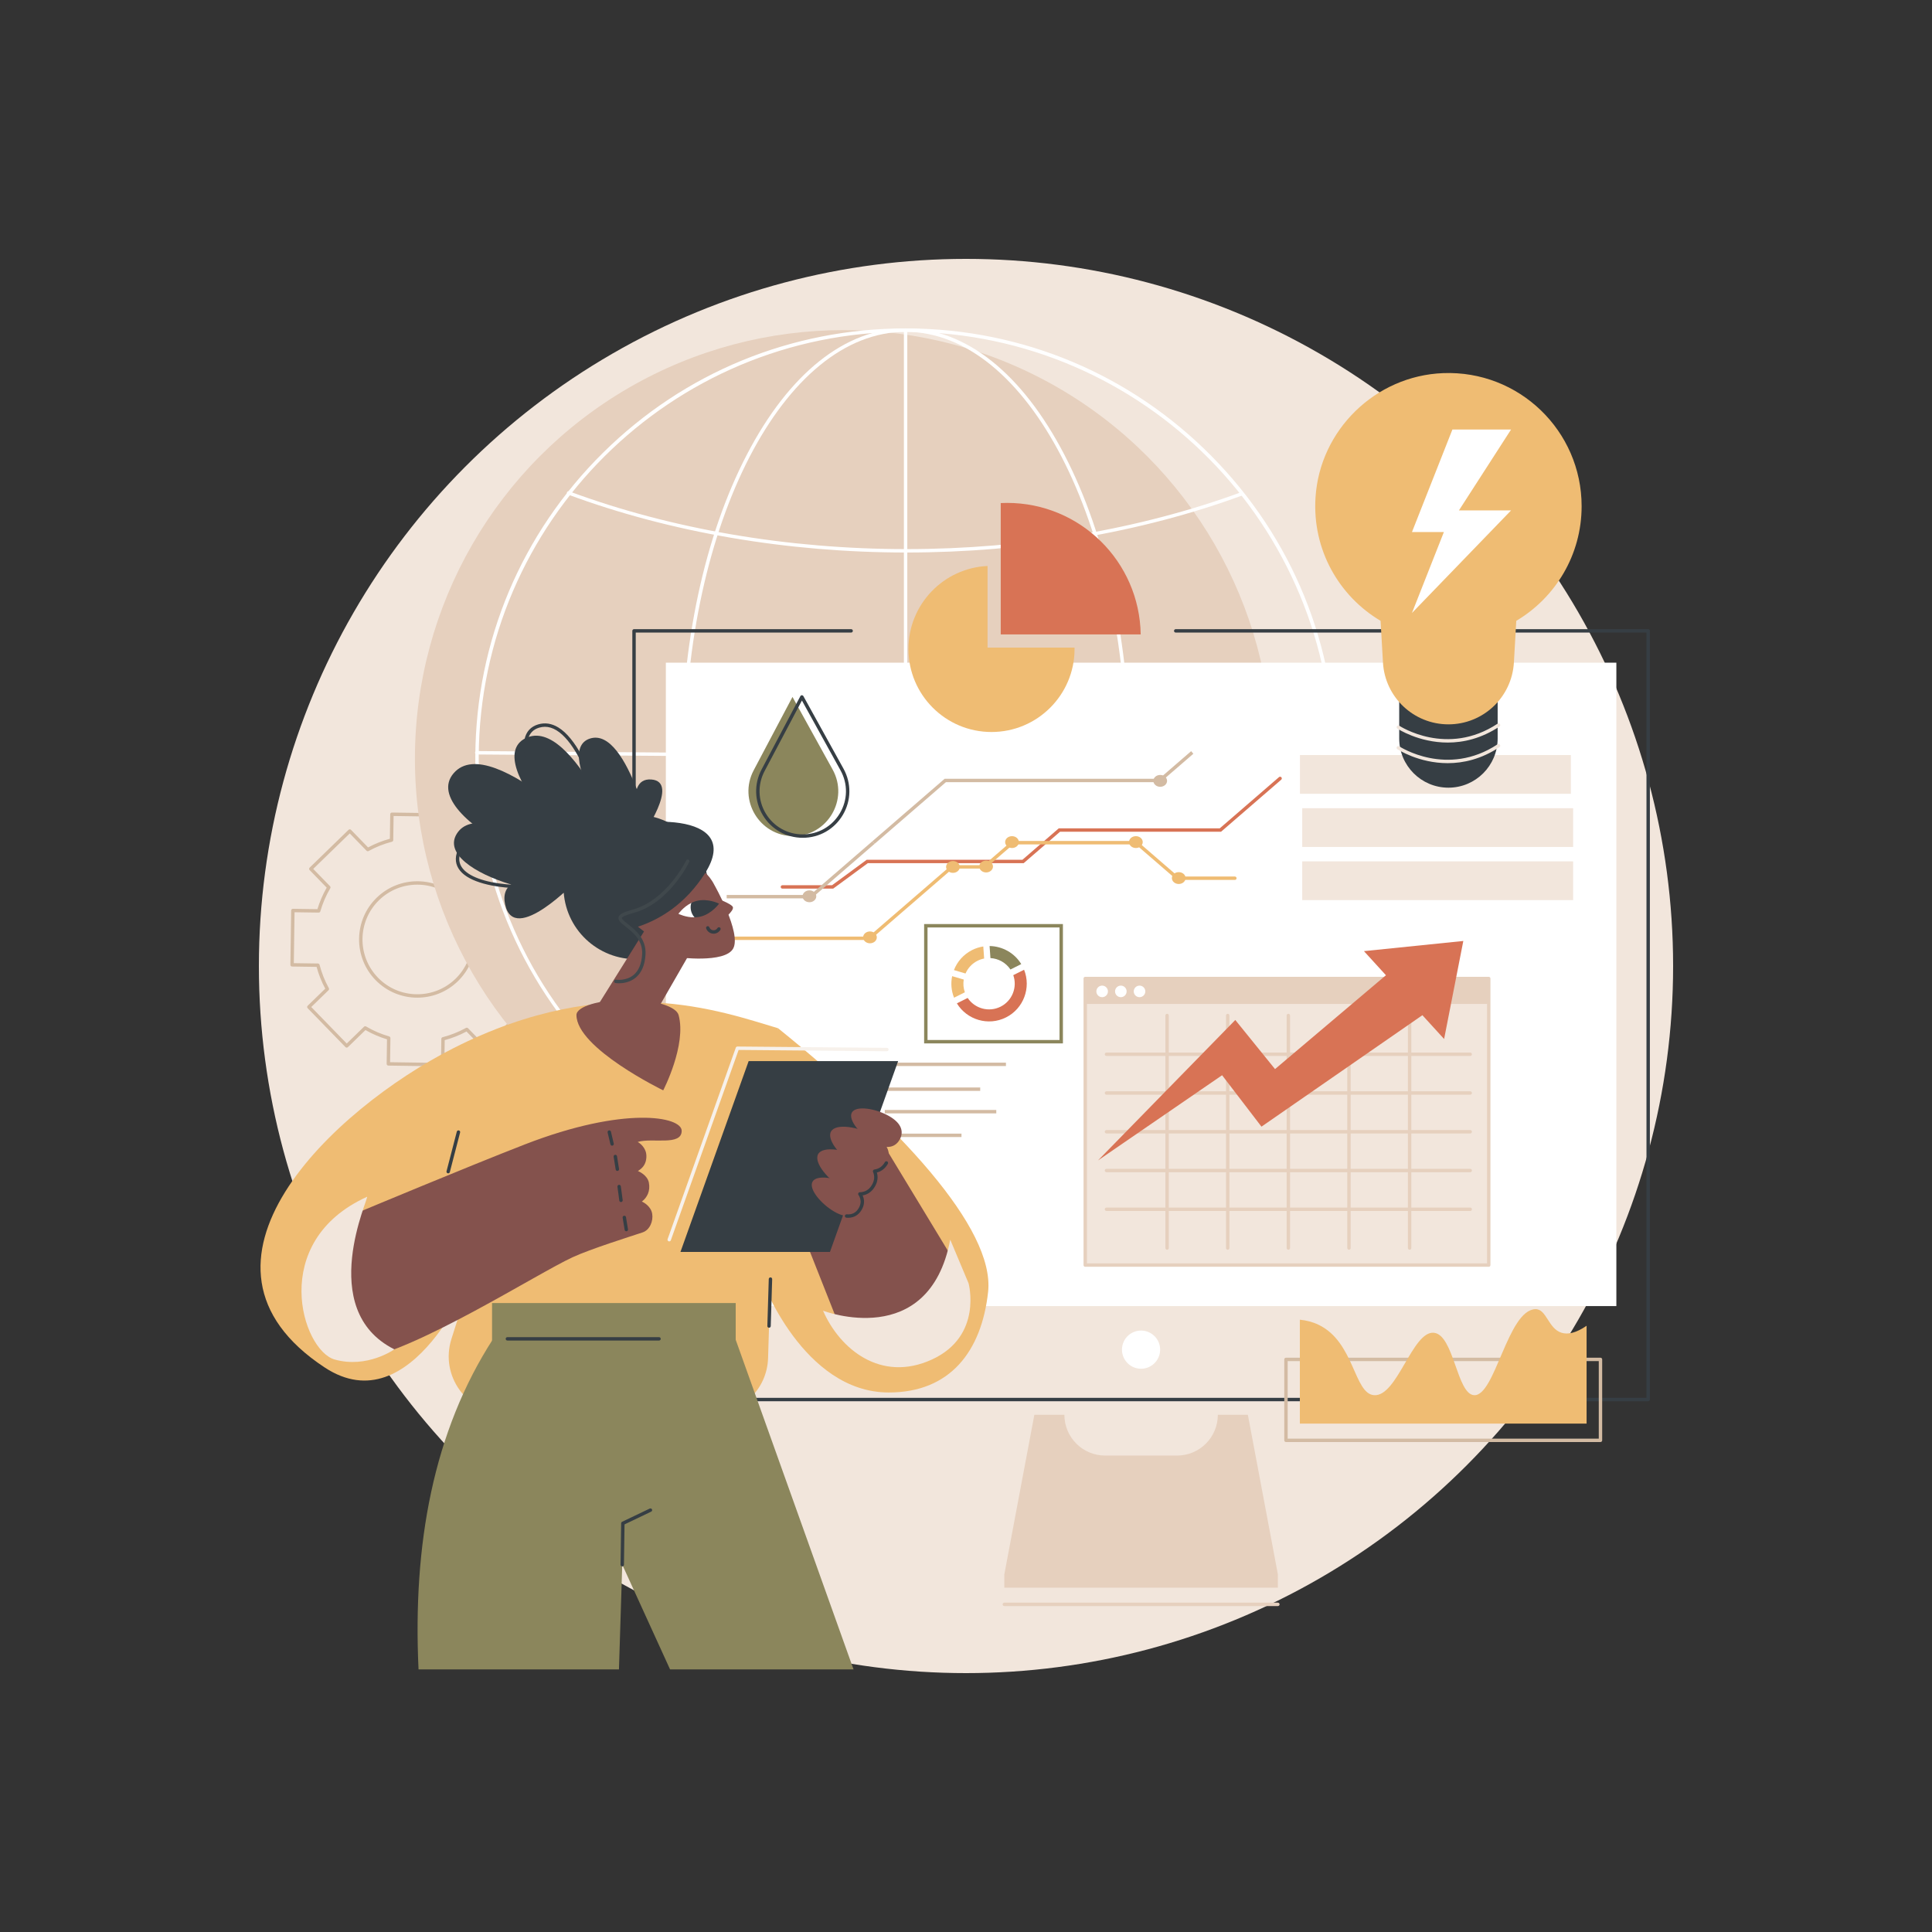 <?xml version="1.0" encoding="utf-8"?>
<!-- Generator: Adobe Illustrator 27.5.0, SVG Export Plug-In . SVG Version: 6.00 Build 0)  -->
<svg version="1.1" xmlns="http://www.w3.org/2000/svg" xmlns:xlink="http://www.w3.org/1999/xlink" x="0px" y="0px"
	 viewBox="0 0 2500 2500" style="enable-background:new 0 0 2500 2500;" xml:space="preserve">
<rect x="0" y="0" width="2500" height="2500" fill="#333333" stroke="none"/>
<!-- <g id="Background">
	<rect style="fill:#FFFFFF;" width="2500" height="2500"/>
</g> -->
<g id="Illustration">
	<g id="Management_of_resources_1_">
		<circle style="fill:#F2E6DC;" cx="1250" cy="1250" r="915"/>
		<path style="fill:#D3BBA3;" d="M572.805,1379.871c-0.011,0-0.021,0-0.032,0l-70.276-1.004c-0.585-0.009-1.142-0.249-1.55-0.668
			c-0.407-0.419-0.632-0.984-0.623-1.569l0.454-31.738c-9.7-2.934-19.053-6.963-27.85-12l-22.76,22.118
			c-0.874,0.849-2.268,0.829-3.118-0.044l-48.983-50.403c-0.407-0.419-0.632-0.983-0.623-1.569c0.009-0.584,0.249-1.142,0.669-1.549
			l22.76-22.118c-4.783-8.938-8.545-18.402-11.199-28.182l-31.738-0.453c-0.585-0.009-1.142-0.249-1.55-0.668
			c-0.407-0.419-0.632-0.984-0.623-1.569l1.004-70.276c0.017-1.217,1.021-2.148,2.236-2.173l31.739,0.454
			c2.932-9.697,6.963-19.05,12-27.849l-22.118-22.76c-0.848-0.874-0.828-2.269,0.045-3.118l50.403-48.982
			c0.42-0.407,0.988-0.623,1.568-0.624c0.585,0.009,1.142,0.249,1.55,0.668l22.118,22.76c8.938-4.783,18.402-8.544,28.18-11.2
			l0.454-31.738c0.017-1.217,0.97-2.192,2.236-2.173l70.276,1.004c0.585,0.009,1.142,0.249,1.55,0.668
			c0.407,0.419,0.632,0.984,0.623,1.569l-0.454,31.739c9.7,2.933,19.053,6.963,27.85,12l22.76-22.118
			c0.42-0.408,1.041-0.607,1.568-0.624c0.585,0.009,1.142,0.249,1.55,0.668l48.982,50.403c0.848,0.874,0.828,2.269-0.045,3.118
			l-22.759,22.118c4.781,8.935,8.543,18.4,11.198,28.182l31.738,0.453c0.585,0.009,1.142,0.249,1.55,0.668
			c0.407,0.419,0.632,0.983,0.623,1.569l-1.004,70.276c-0.017,1.217-0.962,2.183-2.236,2.173l-31.738-0.454
			c-2.935,9.7-6.964,19.053-12,27.849l22.118,22.76c0.848,0.874,0.828,2.269-0.045,3.118l-50.403,48.982
			c-0.419,0.409-0.979,0.632-1.568,0.624c-0.585-0.009-1.142-0.249-1.55-0.668l-22.118-22.76
			c-8.938,4.783-18.402,8.544-28.18,11.199l-0.454,31.738C574.992,1378.905,574.008,1379.871,572.805,1379.871z M504.763,1374.489
			l65.868,0.941l0.446-31.206c0.014-0.994,0.692-1.855,1.654-2.103c10.543-2.72,20.726-6.767,30.265-12.027
			c0.869-0.481,1.952-0.318,2.646,0.394l21.746,22.378l47.241-45.909l-21.747-22.378c-0.692-0.713-0.822-1.801-0.317-2.656
			c5.529-9.383,9.866-19.446,12.886-29.908c0.277-0.955,1.167-1.591,2.15-1.594l31.206,0.446l0.942-65.867l-31.206-0.446
			c-0.994-0.015-1.855-0.692-2.104-1.654c-2.722-10.547-6.768-20.729-12.026-30.265c-0.48-0.87-0.319-1.953,0.394-2.646
			l22.376-21.747l-45.908-47.24l-22.378,21.746c-0.711,0.692-1.797,0.824-2.656,0.319c-9.385-5.531-19.447-9.867-29.908-12.887
			c-0.955-0.276-1.607-1.156-1.593-2.15l0.447-31.206l-65.868-0.942l-0.446,31.206c-0.014,0.994-0.692,1.855-1.654,2.103
			c-10.543,2.721-20.726,6.767-30.265,12.027c-0.873,0.48-1.954,0.317-2.646-0.394l-21.746-22.378l-47.241,45.909l21.747,22.377
			c0.692,0.713,0.823,1.801,0.318,2.656c-5.531,9.387-9.868,19.45-12.886,29.908c-0.276,0.956-1.118,1.619-2.15,1.593l-31.205-0.446
			l-0.942,65.867l31.206,0.446c0.994,0.015,1.856,0.692,2.104,1.654c2.719,10.543,6.766,20.726,12.026,30.265
			c0.48,0.87,0.319,1.953-0.394,2.646l-22.378,21.747l45.909,47.24l22.378-21.746c0.712-0.691,1.797-0.824,2.656-0.319
			c9.383,5.531,19.446,9.867,29.908,12.887c0.955,0.276,1.607,1.156,1.593,2.15L504.763,1374.489z M539.986,1290.979
			c-19.66,0-39.3-7.624-54.053-22.803c-28.958-29.799-28.274-77.601,1.525-106.559c29.797-28.959,77.599-28.275,106.559,1.523
			c28.958,29.799,28.274,77.601-1.524,106.559C577.873,1283.906,558.92,1290.979,539.986,1290.979z M539.965,1144.744
			c-17.829,0-35.67,6.657-49.435,20.034c-28.054,27.264-28.698,72.269-1.434,100.323c27.263,28.055,72.268,28.698,100.324,1.435
			c28.054-27.264,28.698-72.269,1.434-100.324C576.967,1151.924,558.473,1144.744,539.965,1144.744z"/>
		<g>
			<circle style="fill:#E6D0BE;" cx="1091.503" cy="981.761" r="554.591"/>
			<path style="fill:#FFFFFF;" d="M1171.924,1538.557c-1.107,0-2.189-0.003-3.297-0.01
				c-148.723-0.856-288.21-59.577-392.768-165.346c-104.558-105.768-161.669-245.923-160.813-394.646
				c0.857-148.723,59.579-288.211,165.346-392.768c104.981-103.779,243.863-160.821,391.35-160.821c1.107,0,2.189,0.003,3.297,0.009
				c148.723,0.856,288.212,59.577,392.769,165.346c104.557,105.769,161.669,245.923,160.812,394.646l-2.205-0.013l2.205,0.013
				c-0.857,148.722-59.578,288.21-165.346,392.768C1458.293,1481.514,1319.411,1538.557,1171.924,1538.557z M1171.783,429.375
				c-303.135,0-550.578,245.684-552.327,549.206c-0.849,147.545,55.81,286.59,159.539,391.521
				c103.729,104.931,242.112,163.187,389.658,164.036c147.552,0.878,286.589-55.81,391.52-159.539
				c104.931-103.729,163.187-242.113,164.037-389.658c1.753-304.581-244.614-553.803-549.197-555.557
				C1173.954,429.378,1172.841,429.375,1171.783,429.375z"/>
			<path style="fill:#FFFFFF;" d="M1172.804,714.945c-154.021,0-305.412-25.932-437.808-74.994c-1.141-0.423-1.724-1.692-1.3-2.834
				c0.424-1.142,1.692-1.724,2.833-1.301c131.91,48.882,282.772,74.72,436.275,74.72c152.327,0,302.182-25.466,433.364-73.645
				c1.141-0.42,2.412,0.167,2.829,1.31c0.42,1.143-0.166,2.41-1.309,2.83C1476.026,689.385,1325.644,714.945,1172.804,714.945z"/>
			<path style="fill:#FFFFFF;" d="M730.687,1320.162c-0.891,0-1.731-0.545-2.064-1.429c-0.428-1.14,0.148-2.411,1.288-2.841
				c133.66-50.304,286.811-76.894,442.894-76.894c155.243,0,307.675,26.32,440.818,76.115c1.139,0.426,1.718,1.697,1.292,2.837
				c-0.426,1.14-1.697,1.72-2.838,1.292c-132.653-49.612-284.551-75.835-439.273-75.835c-155.559,0-308.172,26.492-441.342,76.612
				C731.208,1320.116,730.945,1320.162,730.687,1320.162z"/>
			<path style="fill:#FFFFFF;" d="M1171.833,1538.556c-77.775,0-150.776-58.11-205.558-163.625
				c-54.544-105.057-84.582-244.688-84.582-393.171s30.039-288.115,84.582-393.171c54.782-105.515,127.784-163.625,205.558-163.625
				c77.774,0,150.775,58.11,205.557,163.625c54.543,105.057,84.582,244.687,84.582,393.171s-30.038,288.114-84.582,393.171
				C1322.608,1480.447,1249.607,1538.556,1171.833,1538.556z M1171.833,429.375c-157.552,0-285.731,247.799-285.731,552.386
				s128.179,552.386,285.731,552.386c157.551,0,285.73-247.799,285.73-552.386S1329.384,429.375,1171.833,429.375z"/>
			<path style="fill:#FFFFFF;" d="M1171.833,1537.819c-1.218,0-2.205-0.987-2.205-2.205V428.351c0-1.218,0.987-2.205,2.205-2.205
				c1.218,0,2.205,0.987,2.205,2.205v1107.263C1174.038,1536.832,1173.051,1537.819,1171.833,1537.819z"/>
			<path style="fill:#FFFFFF;" d="M1726.545,984.921c-0.006,0-0.011,0-0.017,0l-1109.632-8.65c-1.218-0.01-2.197-1.004-2.188-2.222
				c0.01-1.212,0.995-2.188,2.205-2.188c0.005,0,0.011,0,0.017,0l1109.632,8.65c1.217,0.01,2.196,1.004,2.188,2.222
				C1728.741,983.945,1727.755,984.921,1726.545,984.921z"/>
		</g>
		<g>
			<g>
				<g>
					<path style="fill:#363E44;" d="M2132.737,1813.206H820.441c-1.218,0-2.205-0.987-2.205-2.205V816.337
						c0-1.218,0.987-2.205,2.205-2.205h280.941c1.218,0,2.205,0.987,2.205,2.205c0,1.218-0.987,2.205-2.205,2.205H822.646v990.255
						h1307.886V818.542H1521.38c-1.219,0-2.205-0.987-2.205-2.205c0-1.218,0.986-2.205,2.205-2.205h611.357
						c1.219,0,2.205,0.987,2.205,2.205v994.665C2134.942,1812.219,2133.956,1813.206,2132.737,1813.206z"/>
					
						<rect x="1060.31" y="658.812" transform="matrix(-1.836970e-16 1 -1 -1.836970e-16 2750.376 -202.801)" style="fill:#FFFFFF;" width="832.557" height="1229.952"/>
					
						<ellipse transform="matrix(0.23 -0.973 0.973 0.23 -561.611 2781.666)" style="fill:#FFFFFF;" cx="1476.589" cy="1745.646" rx="24.702" ry="24.702"/>
					<path style="fill:#E6D0BE;" d="M1614.726,1830.718h-38.852c0,29.144-23.626,52.77-52.77,52.77h-93.033
						c-29.144,0-52.77-23.626-52.77-52.77h-38.85l-38.852,206.467v17.267h353.976v-17.267L1614.726,1830.718z"/>
					<path style="fill:#E6D0BE;" d="M1653.577,2078.24H1299.6c-1.219,0-2.205-0.987-2.205-2.205c0-1.218,0.986-2.205,2.205-2.205
						h353.977c1.219,0,2.205,0.987,2.205,2.205C1655.781,2077.253,1654.795,2078.24,1653.577,2078.24z"/>
				</g>
			</g>
			<g>
				<g>
					<path style="fill:#D87355;" d="M1078.123,1149.886h-65.685c-1.218,0-2.205-0.987-2.205-2.205c0-1.218,0.987-2.205,2.205-2.205
						h64.238l44.801-32.924h201.506l47.042-40.671h208.323l76.661-66.28c0.919-0.796,2.31-0.698,3.111,0.225
						c0.795,0.921,0.696,2.314-0.226,3.11l-77.905,67.354h-208.323l-47.042,40.671h-201.701L1078.123,1149.886z"/>
					<g>
						<path style="fill:#EFBC73;" d="M1125.809,1216.33H941.432c-1.218,0-2.205-0.987-2.205-2.205c0-1.218,0.987-2.205,2.205-2.205
							h182.734l106.894-92.419h42.11l36.171-31.273h161.983l53.176,45.976h73.411c1.219,0,2.205,0.987,2.205,2.205
							c0,1.218-0.986,2.205-2.205,2.205h-75.052l-53.176-45.976h-158.702l-36.171,31.273h-42.108L1125.809,1216.33z"/>
						<ellipse style="fill:#EFBC73;" cx="1525.278" cy="1136.213" rx="8.872" ry="7.671"/>
						<ellipse style="fill:#EFBC73;" cx="1469.817" cy="1089.659" rx="8.872" ry="7.671"/>
						<ellipse style="fill:#EFBC73;" cx="1309.522" cy="1089.659" rx="8.872" ry="7.671"/>
						<ellipse style="fill:#EFBC73;" cx="1276.04" cy="1121.267" rx="8.872" ry="7.671"/>
						<ellipse style="fill:#EFBC73;" cx="1233.104" cy="1121.808" rx="8.872" ry="7.671"/>
						<ellipse style="fill:#EFBC73;" cx="1125.73" cy="1212.954" rx="8.872" ry="7.671"/>
					</g>
					<g>
						<polygon style="fill:#D3BBA3;" points="1131.724,1091.915 1128.84,1088.579 1222.339,1007.742 1499.993,1007.742 
							1541.32,972.008 1544.206,975.344 1501.634,1012.151 1223.981,1012.151 						"/>
						<polygon style="fill:#D3BBA3;" points="1050.124,1162.466 940.317,1162.466 940.317,1158.056 1048.481,1158.056 
							1128.84,1088.58 1131.724,1091.915 						"/>
						<ellipse style="fill:#D3BBA3;" cx="1047.385" cy="1159.811" rx="8.872" ry="7.671"/>
						<ellipse style="fill:#D3BBA3;" cx="1501.316" cy="1010.44" rx="8.872" ry="7.671"/>
					</g>
				</g>
				<g>
					<g>
						<rect x="1404.295" y="1266.178" style="fill:#F2E6DC;" width="522.13" height="370.849"/>
						<rect x="1404.295" y="1266.178" style="fill:#E6D0BE;" width="522.13" height="32.91"/>
						<path style="fill:#E6D0BE;" d="M1926.425,1639.232h-522.131c-1.219,0-2.205-0.987-2.205-2.205v-370.849
							c0-1.218,0.986-2.205,2.205-2.205h522.131c1.219,0,2.205,0.987,2.205,2.205v370.849
							C1928.63,1638.245,1927.644,1639.232,1926.425,1639.232z M1406.499,1634.822h517.721v-366.44h-517.721V1634.822z"/>
						<circle style="fill:#FFFFFF;" cx="1426.178" cy="1282.863" r="7.485"/>
						<circle style="fill:#FFFFFF;" cx="1450.363" cy="1282.863" r="7.485"/>
						<circle style="fill:#FFFFFF;" cx="1474.547" cy="1282.863" r="7.485"/>
						<g>
							<path style="fill:#E6D0BE;" d="M1902.48,1567h-470.723c-1.219,0-2.205-0.987-2.205-2.205s0.986-2.205,2.205-2.205h470.723
								c1.219,0,2.205,0.987,2.205,2.205S1903.699,1567,1902.48,1567z"/>
							<path style="fill:#E6D0BE;" d="M1902.48,1516.851h-470.723c-1.219,0-2.205-0.987-2.205-2.205
								c0-1.218,0.986-2.205,2.205-2.205h470.723c1.219,0,2.205,0.987,2.205,2.205
								C1904.685,1515.864,1903.699,1516.851,1902.48,1516.851z"/>
							<path style="fill:#E6D0BE;" d="M1902.48,1466.702h-470.723c-1.219,0-2.205-0.987-2.205-2.205
								c0-1.218,0.986-2.205,2.205-2.205h470.723c1.219,0,2.205,0.987,2.205,2.205
								C1904.685,1465.715,1903.699,1466.702,1902.48,1466.702z"/>
							<path style="fill:#E6D0BE;" d="M1902.48,1416.553h-470.723c-1.219,0-2.205-0.987-2.205-2.205
								c0-1.218,0.986-2.205,2.205-2.205h470.723c1.219,0,2.205,0.987,2.205,2.205
								C1904.685,1415.566,1903.699,1416.553,1902.48,1416.553z"/>
							<path style="fill:#E6D0BE;" d="M1902.48,1366.405h-470.723c-1.219,0-2.205-0.987-2.205-2.205
								c0-1.218,0.986-2.205,2.205-2.205h470.723c1.219,0,2.205,0.987,2.205,2.205
								C1904.685,1365.417,1903.699,1366.405,1902.48,1366.405z"/>
							<path style="fill:#E6D0BE;" d="M1824.026,1617.149c-1.219,0-2.205-0.987-2.205-2.205v-300.893
								c0-1.218,0.986-2.205,2.205-2.205s2.205,0.987,2.205,2.205v300.893C1826.231,1616.161,1825.245,1617.149,1824.026,1617.149z"
								/>
							<path style="fill:#E6D0BE;" d="M1745.572,1617.149c-1.219,0-2.205-0.987-2.205-2.205v-300.893
								c0-1.218,0.986-2.205,2.205-2.205s2.205,0.987,2.205,2.205v300.893C1747.777,1616.161,1746.791,1617.149,1745.572,1617.149z"
								/>
							<path style="fill:#E6D0BE;" d="M1667.118,1617.149c-1.219,0-2.205-0.987-2.205-2.205v-300.893
								c0-1.218,0.986-2.205,2.205-2.205s2.205,0.987,2.205,2.205v300.893C1669.323,1616.161,1668.337,1617.149,1667.118,1617.149z"
								/>
							<path style="fill:#E6D0BE;" d="M1588.666,1617.149c-1.219,0-2.205-0.987-2.205-2.205v-300.893
								c0-1.218,0.986-2.205,2.205-2.205c1.219,0,2.205,0.987,2.205,2.205v300.893
								C1590.871,1616.161,1589.885,1617.149,1588.666,1617.149z"/>
							<path style="fill:#E6D0BE;" d="M1510.212,1617.149c-1.219,0-2.205-0.987-2.205-2.205v-300.893
								c0-1.218,0.986-2.205,2.205-2.205c1.219,0,2.205,0.987,2.205,2.205v300.893
								C1512.417,1616.161,1511.43,1617.149,1510.212,1617.149z"/>
						</g>
					</g>
					<polygon style="fill:#D87355;" points="1893.523,1217.608 1764.935,1230.76 1793.394,1261.95 1649.884,1383.395 
						1598.466,1319.846 1420.784,1501.6 1581.388,1391.334 1632.34,1457.877 1840.571,1313.655 1868.672,1344.454 					"/>
				</g>
				<g>
					<rect x="949.954" y="1377.603" style="fill:#D3BBA3;" width="175.197" height="150.033"/>
					<g>
						<rect x="1198.015" y="1197.922" style="fill:#FFFFFF;" width="175.197" height="150.032"/>
						<path style="fill:#8B865C;" d="M1375.416,1350.159h-179.605v-154.442h179.605V1350.159z M1200.22,1345.75h170.786v-145.623
							H1200.22V1345.75z"/>
					</g>
					<g>
						<rect x="1144.895" y="1375.047" style="fill:#D3BBA3;" width="156.784" height="4.41"/>
						<rect x="1144.895" y="1407.182" style="fill:#D3BBA3;" width="123.486" height="4.41"/>
						<rect x="1144.895" y="1436.289" style="fill:#D3BBA3;" width="144.298" height="4.41"/>
						<rect x="1144.895" y="1466.91" style="fill:#D3BBA3;" width="99.267" height="4.41"/>
					</g>
					<g>
						<path style="fill:#EFBC73;" d="M1264.983,1243.213c2.75-1.375,5.602-2.33,8.483-2.893l-1.092-15.601
							c-4.872,0.752-9.71,2.258-14.35,4.578c-11.27,5.636-19.408,15.075-23.639,25.991l14.997,4.415
							C1252.379,1252.785,1257.727,1246.842,1264.983,1243.213z"/>
						<path style="fill:#EFBC73;" d="M1248.522,1284.03c-1.922-5.413-2.349-11.078-1.452-16.484l-14.997-4.415
							c-1.877,9.097-1.183,18.781,2.463,27.894L1248.522,1284.03z"/>
						<path style="fill:#D87355;" d="M1325.157,1254.844l-13.986,6.994c5.529,15.574-1.31,33.24-16.46,40.817
							c-15.151,7.577-33.388,2.452-42.532-11.314l-13.986,6.995c13.044,21.425,40.647,29.652,63.477,18.235
							C1324.5,1305.153,1334.474,1278.133,1325.157,1254.844z"/>
						<path style="fill:#8B865C;" d="M1281.622,1239.758c10.239,0.565,19.972,5.855,25.893,14.769l13.986-6.995
							c-8.914-14.642-24.627-23.119-40.971-23.375L1281.622,1239.758z"/>
					</g>
				</g>
				<rect x="1682.131" y="977.034" style="fill:#F2E6DC;" width="350.566" height="50.141"/>
				<rect x="1685.07" y="1045.821" style="fill:#F2E6DC;" width="350.566" height="50.141"/>
				<rect x="1685.07" y="1114.602" style="fill:#F2E6DC;" width="350.566" height="50.142"/>
			</g>
			<g>
				<path style="fill:#D87355;" d="M1476.053,820.955c-1.473-94.244-78.282-170.2-172.876-170.2c-2.762,0-5.505,0.08-8.235,0.208
					v169.992H1476.053z"/>
				<path style="fill:#EFBC73;" d="M1277.88,838.016v-105.65c-56.985,2.673-102.368,49.71-102.368,107.356
					c0,59.363,48.123,107.486,107.486,107.486c59.363,0,107.486-48.123,107.486-107.486c0-0.572-0.034-1.136-0.043-1.706H1277.88z"
					/>
			</g>
			<g>
				<path style="fill:#D3BBA3;" d="M2071.011,1865.986h-406.97c-1.219,0-2.205-0.987-2.205-2.205v-104.723
					c0-1.218,0.986-2.205,2.205-2.205h406.97c1.219,0,2.205,0.987,2.205,2.205v104.723
					C2073.216,1864.999,2072.229,1865.986,2071.011,1865.986z M1666.246,1861.576h402.56v-100.313h-402.56V1861.576z"/>
				<g>
					<path style="fill:#EFBC73;" d="M2020.702,1724.597c-17.356-5.26-19.411-30.91-33.887-30.545
						c-35.846,0.905-52.121,112.79-79.307,111.313c-22.442-1.22-26.116-78.267-52.105-80.767c-27.74-2.669-47.3,82.824-77.26,80.767
						c-26.307-1.806-25.258-68.688-71.869-91.078c-7.831-3.762-16.037-5.797-24.266-6.604v134.447h371.036v-126.582
						C2039.041,1725.168,2028.619,1726.997,2020.702,1724.597z"/>
				</g>
			</g>
			<g>
				<path style="fill:#8B865C;" d="M1026.599,1081.893c-43.737,0-71.764-46.534-51.312-85.194l50.189-94.871l51.926,93.932
					C1098.791,1034.449,1070.807,1081.893,1026.599,1081.893z"/>
				<path style="fill:#363E44;" d="M1038.757,1084.098c-21.32,0-40.616-10.903-51.616-29.167
					c-10.999-18.264-11.614-40.418-1.644-59.263l50.189-94.871c0.378-0.716,1.119-1.167,1.928-1.174
					c0.74,0.026,1.559,0.43,1.95,1.138l51.926,93.931c10.427,18.86,10.114,41.201-0.833,59.763
					C1079.709,1073.016,1060.307,1084.098,1038.757,1084.098z M1037.677,906.463l-48.283,91.267
					c-9.24,17.466-8.67,37.999,1.524,54.926c10.195,16.927,28.078,27.033,47.839,27.033c19.973,0,37.955-10.271,48.101-27.474
					c10.147-17.203,10.435-37.909,0.773-55.389L1037.677,906.463z"/>
			</g>
			<g>
				<g>
					<path style="fill:#363E44;" d="M1874.26,1019.252c-35.179,0-63.697-28.518-63.697-63.697v-50.637h127.394v50.637
						C1937.957,990.734,1909.439,1019.252,1874.26,1019.252z"/>
					<path style="fill:#EFBC73;" d="M2046.615,655.039c0-97.456-80.885-176.02-179.184-172.224
						c-87.625,3.384-159.664,73.555-165.175,161.072c-4.265,67.731,30.633,127.678,84.209,159.461l3.088,53.957
						c2.57,44.903,39.732,79.999,84.709,79.999c44.976,0,82.138-35.096,84.709-79.999l3.088-53.957
						C2012.671,773.321,2046.615,718.156,2046.615,655.039z"/>
					<path style="fill:#F2E6DC;" d="M1873.348,960.876c-37.628,0-64.749-17.825-65.163-18.103c-1.01-0.68-1.277-2.049-0.596-3.059
						c0.678-1.012,2.048-1.277,3.06-0.6c0.611,0.411,61.853,40.542,127.249-2.675c1.014-0.672,2.381-0.393,3.055,0.624
						c0.672,1.016,0.392,2.384-0.622,3.055C1916.65,955.765,1893.493,960.876,1873.348,960.876z"/>
					<path style="fill:#F2E6DC;" d="M1873.348,987.534c-37.628,0-64.749-17.825-65.163-18.103c-1.01-0.68-1.277-2.049-0.596-3.059
						c0.678-1.012,2.048-1.277,3.06-0.6c0.611,0.411,61.853,40.541,127.249-2.675c1.014-0.672,2.381-0.393,3.055,0.624
						c0.672,1.016,0.392,2.384-0.622,3.055C1916.65,982.423,1893.493,987.534,1873.348,987.534z"/>
				</g>
				<polygon style="fill:#FFFFFF;" points="1827.069,688.49 1879.414,555.802 1955.303,555.802 1887.829,660.492 1955.303,660.492 
					1827.069,793.18 1868.37,688.49 				"/>
			</g>
		</g>
		<g>
			<g>
				<path style="fill:#EFBC73;" d="M985.406,1655.139c0,0,53.613,146.724,164.649,146.724c79.565,0,120.033-53.421,128.531-129.903
					c9.235-83.12-117.388-216.738-271.774-341.428C1006.812,1330.531,952.903,1533.835,985.406,1655.139z"/>
				<g>
					<path style="fill:#EFBC73;" d="M611.496,1646.466c0,0-77.559,197.931-191.319,123.055
						c-203.259-133.785,11.251-334.393,166.415-413.111c201.929-102.444,348.014-47.174,420.221-25.878L993.881,1757.4
						c-1.218,40.241-34.192,72.06-74.451,72.06H655.151c-50.371,0-86.218-48.785-71.009-96.805L611.496,1646.466z"/>
					<path style="fill:#363E44;" d="M579.946,1518.32c-0.183,0-0.369-0.023-0.556-0.071c-1.178-0.306-1.886-1.51-1.579-2.688
						l13.294-51.209c0.305-1.178,1.507-1.885,2.688-1.58c1.178,0.306,1.886,1.51,1.579,2.688l-13.293,51.209
						C581.821,1517.662,580.927,1518.32,579.946,1518.32z"/>
					<path style="fill:#363E44;" d="M995.145,1718.087c-0.023,0-0.045,0-0.068-0.001c-1.218-0.037-2.174-1.053-2.137-2.271
						l1.839-60.743c0.037-1.217,1.055-2.166,2.271-2.137c1.218,0.037,2.174,1.053,2.137,2.271l-1.839,60.743
						C997.311,1717.143,996.333,1718.087,995.145,1718.087z"/>
				</g>
				<g>
					<g>
						<path style="fill:#84524D;" d="M466.005,1567.822c0,0,138.775-58.064,213.091-86.925
							c128.767-50.007,202.919-36.172,203.008-17.659c0.097,20.091-38.529,8.635-56.945,14.477
							c2.989,1.475,10.862,7.526,11.254,17.456c0.581,14.696-10.168,19.29-10.979,20.11c1.051,0.412,12.261,5.188,14.197,14.954
							c2.18,11-2.329,19.464-9.021,24.568c2.578,1.109,11.705,6.242,13.309,15.688c1.649,9.716-3.18,21.148-12.322,24.207
							c-16.771,5.612-66.906,21.265-90.443,32.084c-46.317,21.289-201.371,120.658-275.867,132.379
							c-55.849,2.226-81.813-75.733-58.513-137.214C421.436,1583.257,466.005,1567.822,466.005,1567.822z"/>
						<g>
							<path style="fill:#363E44;" d="M810.446,1593.279c-1.061,0-1.996-0.768-2.174-1.848l-2.586-15.737
								c-0.197-1.201,0.617-2.336,1.818-2.533c1.191-0.202,2.335,0.616,2.533,1.818l2.586,15.737
								c0.197,1.202-0.617,2.336-1.818,2.533C810.684,1593.269,810.565,1593.279,810.446,1593.279z"/>
							<path style="fill:#363E44;" d="M803.564,1555.447c-1.087,0-2.034-0.804-2.182-1.911l-2.4-17.882
								c-0.161-1.207,0.686-2.317,1.893-2.479c1.204-0.156,2.317,0.685,2.478,1.892l2.4,17.882c0.161,1.207-0.686,2.317-1.893,2.479
								C803.761,1555.441,803.662,1555.447,803.564,1555.447z"/>
							<path style="fill:#363E44;" d="M798.868,1515.179c-1.06,0-1.995-0.766-2.174-1.846c-0.485-2.94-0.904-5.596-1.323-8.253
								c-0.419-2.649-0.836-5.298-1.321-8.228c-0.198-1.201,0.615-2.336,1.816-2.535c1.201-0.208,2.336,0.615,2.535,1.816
								c0.486,2.942,0.905,5.601,1.325,8.26c0.417,2.646,0.834,5.292,1.319,8.221c0.198,1.202-0.615,2.336-1.816,2.535
								C799.108,1515.169,798.986,1515.179,798.868,1515.179z"/>
							<path style="fill:#363E44;" d="M792.047,1482.488c-0.999,0-1.905-0.684-2.143-1.699l-3.631-15.377
								c-0.28-1.185,0.454-2.373,1.639-2.652c1.186-0.281,2.373,0.454,2.653,1.639l3.631,15.377c0.28,1.185-0.454,2.373-1.638,2.652
								C792.385,1482.468,792.215,1482.488,792.047,1482.488z"/>
						</g>
					</g>
				</g>
				<g>
					<path style="fill:#84524D;" d="M1015.806,1538.238l64.607,163.191c17.487,44.17,67.909,65.282,111.65,46.749
						c47.475-20.115,66.063-77.662,39.326-121.749l-89.715-147.933L1015.806,1538.238z"/>
					<g>
						<g>
							<path style="fill:#F7F1EB;" d="M865.97,1606.361c-0.245,0-0.495-0.041-0.74-0.128c-1.148-0.409-1.746-1.67-1.337-2.817
								l88.239-247.747c0.312-0.879,1.144-1.465,2.077-1.465c0.006,0,0.013,0,0.019,0l193.446,1.692
								c1.218,0.011,2.196,1.007,2.185,2.224c-0.011,1.218-1.053,2.197-2.224,2.186l-191.876-1.678l-87.713,246.268
								C867.726,1605.798,866.876,1606.361,865.97,1606.361z"/>
						</g>
						<g>
							<polygon style="fill:#363E44;" points="1073.954,1620.002 880.507,1620.002 968.746,1373.062 1162.192,1373.062 							"/>
						</g>
					</g>
					<g>
						<path style="fill:#84524D;" d="M1099.473,1533.64c17.061,9.71,19.126,21.079,13.721,30.577
							c-5.406,9.498-16.235,13.527-33.296,3.816c-17.061-9.711-33.894-29.484-28.489-38.982
							C1056.815,1519.554,1082.412,1523.929,1099.473,1533.64z"/>
						<path style="fill:#84524D;" d="M1114.427,1498.67c19.774,11.255,22.168,24.431,15.903,35.439
							c-6.265,11.008-18.817,15.678-38.591,4.423c-19.775-11.255-39.284-34.173-33.019-45.181
							C1064.986,1482.344,1094.653,1487.415,1114.427,1498.67z"/>
						<path style="fill:#84524D;" d="M1130.824,1478.557c17.061,9.71,27.891,5.681,33.296-3.817
							c5.406-9.497,3.341-20.866-13.721-30.577c-17.061-9.711-42.658-14.086-48.064-4.589
							C1096.93,1449.072,1113.763,1468.846,1130.824,1478.557z"/>
						<path style="fill:#84524D;" d="M1108.394,1509.271c19.774,11.255,32.326,6.584,38.591-4.423
							c6.265-11.008,3.872-24.184-15.903-35.439c-19.775-11.255-49.442-16.326-55.707-5.318
							C1069.11,1475.098,1088.619,1498.016,1108.394,1509.271z"/>
						<path style="fill:#363E44;" d="M1097.455,1575.822c-0.718,0-1.448-0.033-2.189-0.1c-1.213-0.109-2.107-1.181-1.998-2.394
							c0.11-1.212,1.188-2.11,2.394-1.998c6.917,0.628,12.163-2.137,15.615-8.204c3.308-5.811,3.156-11.509-0.454-16.935
							c-0.446-0.67-0.491-1.529-0.12-2.241c0.373-0.713,1.104-1.167,1.907-1.184c6.891-0.15,12.208-3.429,15.804-9.746
							c3.193-5.612,3.625-11.201,1.282-16.613c-0.275-0.636-0.235-1.364,0.108-1.966c0.342-0.602,0.948-1.008,1.635-1.097
							c5.851-0.75,10.436-3.976,13.628-9.586c0.602-1.058,1.947-1.429,3.007-0.826c1.058,0.602,1.427,1.948,0.826,3.007
							c-3.369,5.921-8.25,9.777-14.223,11.276c1.761,5.898,0.939,12.065-2.431,17.986c-3.727,6.548-9.215,10.525-16.005,11.65
							c2.762,5.953,2.39,12.271-1.132,18.458C1111.22,1572.144,1105.005,1575.822,1097.455,1575.822z"/>
					</g>
				</g>
				<path style="fill:#F2E6DC;" d="M474.912,1548.692c3.954-1.791-67.367,145.929,35.386,197.335c0,0-35.059,25.088-77.259,13.18
					C390.839,1747.299,346.826,1606.713,474.912,1548.692z"/>
				<path style="fill:#F2E6DC;" d="M1065.029,1696.037c0,0,136.871,52.764,164.591-91.881l23.723,56.473
					c0,0,18.664,68.27-47.447,98.578C1139.786,1789.515,1086.582,1745.609,1065.029,1696.037z"/>
			</g>
			<g>
				
					<ellipse transform="matrix(0.993 -0.122 0.122 0.993 -133.98 109.079)" style="fill:#363E44;" cx="822.411" cy="1146.977" rx="93.419" ry="93.418"/>
				<path style="fill:#84524D;" d="M886.937,1193.541c-11.821-6.531-32.075-23.974-38.606-12.153l-76.638,122.559
					c-6.531,11.821,32.673,7.707,44.494,14.238c11.821,6.531,26.699,2.243,33.23-9.579l47.099-81.836
					C903.047,1214.95,898.758,1200.072,886.937,1193.541z"/>
				<path style="fill:#84524D;" d="M878.092,1313.415c10.592,38.792-19.896,97.481-19.896,97.481s-112.274-54.487-112.274-97.481
					c0-10.989,29.587-19.896,66.085-19.896C848.505,1293.519,875.198,1302.815,878.092,1313.415z"/>
				<g>
					<path style="fill:#84524D;" d="M948.796,1227.26c-10.604,19.844-72.759,11.312-72.759,11.312l-54.203-42.27
						c-14.123-28.326-2.609-62.737,25.717-76.86c28.326-14.123,62.737-2.609,76.86,25.718
						C924.411,1145.16,959.596,1207.049,948.796,1227.26z"/>
					<path style="fill:#84524D;" d="M925.242,1161.584c0,0,21.901,7.899,23.119,12.26c1.455,5.205-13.125,16.092-13.125,16.092
						S925.642,1161.43,925.242,1161.584z"/>
					<g>
						<path style="fill:#FFFFFF;" d="M877.862,1182.467c0,0,6.284-8.899,16.635-14.06c2.202-1.098,6.834,18.596,4.246,18.641
							C887.364,1187.243,877.862,1182.467,877.862,1182.467z"/>
						<g>
							<defs>
								<path id="SVGID_1_" d="M877.862,1182.467c0,0,9.242-13.089,23.773-16.724c14.53-3.635,28.846,3.561,28.846,3.561
									s-9.242,13.089-23.773,16.724C892.178,1189.663,877.862,1182.467,877.862,1182.467z"/>
							</defs>
							<clipPath id="SVGID_00000145754794700751239470000006339588196834753691_">
								<use xlink:href="#SVGID_1_"  style="overflow:visible;"/>
							</clipPath>
							<path style="clip-path:url(#SVGID_00000145754794700751239470000006339588196834753691_);fill:#363E44;" d="
								M894.709,1167.735c3.433-10.259,14.532-15.793,24.791-12.36c10.259,3.433,15.793,14.532,12.361,24.791
								c-3.433,10.259-14.532,15.793-24.791,12.36C896.81,1189.094,891.276,1177.995,894.709,1167.735z"/>
						</g>
					</g>
					<path style="fill:#363E44;" d="M923.386,1208.195c-0.38,0-0.762-0.021-1.146-0.065c-3.842-0.437-7.173-3.083-8.487-6.742
						c-0.411-1.146,0.185-2.408,1.331-2.819c1.144-0.411,2.408,0.183,2.821,1.331c0.749,2.09,2.647,3.601,4.833,3.849
						c2.263,0.259,4.499-0.855,5.679-2.837c0.623-1.045,1.974-1.389,3.023-0.766c1.046,0.623,1.389,1.976,0.767,3.023
						C930.34,1206.303,926.964,1208.195,923.386,1208.195z"/>
				</g>
				<path style="fill:#363E44;" d="M780.992,1206.722c0,0,80.535,3.553,131.46-76.982c50.926-80.534-88.824-75.797-146.857-48.557
					C728.426,1098.631,780.992,1206.722,780.992,1206.722z"/>
				<path style="fill:#40484C;" d="M800.984,1272.351c-2.585,0-4.276-0.263-4.473-0.295c-1.2-0.196-2.013-1.326-1.819-2.527
					c0.194-1.201,1.328-2.019,2.526-1.826c0.129,0.021,12.666,1.913,22.281-5.815c6.842-5.498,10.679-14.539,11.404-26.872
					c1.08-18.366-11.881-28.538-21.345-35.967c-5.82-4.569-10.025-7.869-9.178-12.009c0.794-3.872,5.889-6.661,18.176-9.949
					c43.716-11.696,69.159-63.19,69.411-63.709c0.532-1.094,1.846-1.553,2.947-1.021c1.095,0.532,1.552,1.85,1.022,2.946
					c-1.063,2.192-26.553,53.821-72.24,66.045c-13.033,3.487-14.828,5.759-14.995,6.573c-0.301,1.47,4.07,4.9,7.58,7.656
					c9.652,7.576,24.24,19.025,23.023,39.695c-0.803,13.655-5.205,23.777-13.086,30.085
					C814.783,1271.312,806.122,1272.351,800.984,1272.351z"/>
				<g>
					<path style="fill:#363E44;" d="M848.004,1102.297c0,0-33.96-163.057-84.689-146.581
						C712.587,972.19,811.126,1118.337,848.004,1102.297z"/>
					<path style="fill:#363E44;" d="M814.735,1117.254c0,0-72.775-191.979-134.479-162.134
						C618.553,984.965,770.612,1143.897,814.735,1117.254z"/>
					<path style="fill:#363E44;" d="M800.457,1116.984c0,0-163.582-174.544-213.465-116.405
						C537.109,1058.717,767.231,1164.231,800.457,1116.984z"/>
					<path style="fill:#363E44;" d="M771.179,1140.21c0,0-146.323-113.75-179.849-61.747
						C557.804,1130.467,749.696,1181.482,771.179,1140.21z"/>
					<path style="fill:#363E44;" d="M678.467,1149.552c-33.963,0-66.372-6.381-80.563-20.107
						c-7.359-7.117-9.699-15.645-6.951-25.346c2.462-8.692,8.181-15.344,16.999-19.772c47.318-23.758,170.721,22.794,175.951,24.788
						l1.718,0.655l-0.335,1.807c-2.125,11.465-14.846,21.232-36.786,28.247C728.598,1146.187,703.121,1149.552,678.467,1149.552z
						 M644.082,1082.024c-13.405,0-25.29,1.795-34.152,6.245c-7.774,3.904-12.594,9.475-14.733,17.032
						c-2.272,8.017-0.328,15.074,5.772,20.975c23.475,22.7,100.002,24.114,146.188,9.348c18.767-6,30.49-14.136,33.344-23.069
						C768.04,1107.981,695.061,1082.024,644.082,1082.024z"/>
					<path style="fill:#363E44;" d="M785.852,1107.257c-9.839,0-22.02-5.937-35.771-17.526
						c-37.987-32.011-78.373-99.682-71.352-133.025c2.11-10.019,8.085-16.537,17.761-19.374c8.668-2.54,17.342-1.239,25.785,3.871
						c45.297,27.42,71.549,156.672,72.644,162.16l0.361,1.803l-1.708,0.678C791.194,1106.789,788.616,1107.257,785.852,1107.257z
						 M705.149,940.466c-2.455,0-4.922,0.367-7.419,1.099c-7.996,2.344-12.937,7.744-14.687,16.05
						c-6.729,31.953,32.8,97.499,69.878,128.745c15.067,12.696,28.2,18.289,37.274,15.955
						c-3.483-16.399-29.457-132.674-70.205-157.339C715.014,941.963,710.108,940.466,705.149,940.466z"/>
					<path style="fill:#363E44;" d="M830.677,1082.27c0,0-25.987-76.323,12.027-73.616
						C880.718,1011.361,830.677,1082.27,830.677,1082.27z"/>
					<path style="fill:#363E44;" d="M745.615,1139.762c0,0-103.625-23.082-91.985,30.67
						C665.269,1224.183,745.615,1139.762,745.615,1139.762z"/>
				</g>
			</g>
			<g>
				<path style="fill:#8B865C;" d="M805.186,2024.637l61.864,135.546h237.419l-153.272-428.788l-312.574,0.352
					c-78.41,120.836-104.567,267.483-97.03,428.435h259.335L805.186,2024.637z"/>
				<path style="fill:#363E44;" d="M805.187,2026.943c-0.012,0-0.023,0-0.033,0c-1.218-0.018-2.19-1.019-2.172-2.237l0.776-53.577
					c0.012-0.838,0.499-1.596,1.253-1.957l35.719-17.083c1.093-0.525,2.414-0.062,2.941,1.038c0.525,1.099,0.06,2.415-1.038,2.94
					l-34.486,16.493l-0.756,52.21C807.374,2025.977,806.39,2026.943,805.187,2026.943z"/>
				<rect x="636.719" y="1686.146" style="fill:#8B865C;" width="315.289" height="52.916"/>
				<path style="fill:#363E44;" d="M852.791,1734.653H656.562c-1.218,0-2.205-0.987-2.205-2.205c0-1.218,0.987-2.205,2.205-2.205
					h196.229c1.218,0,2.205,0.987,2.205,2.205C854.996,1733.665,854.009,1734.653,852.791,1734.653z"/>
			</g>
		</g>
	</g>
</g>
</svg>
